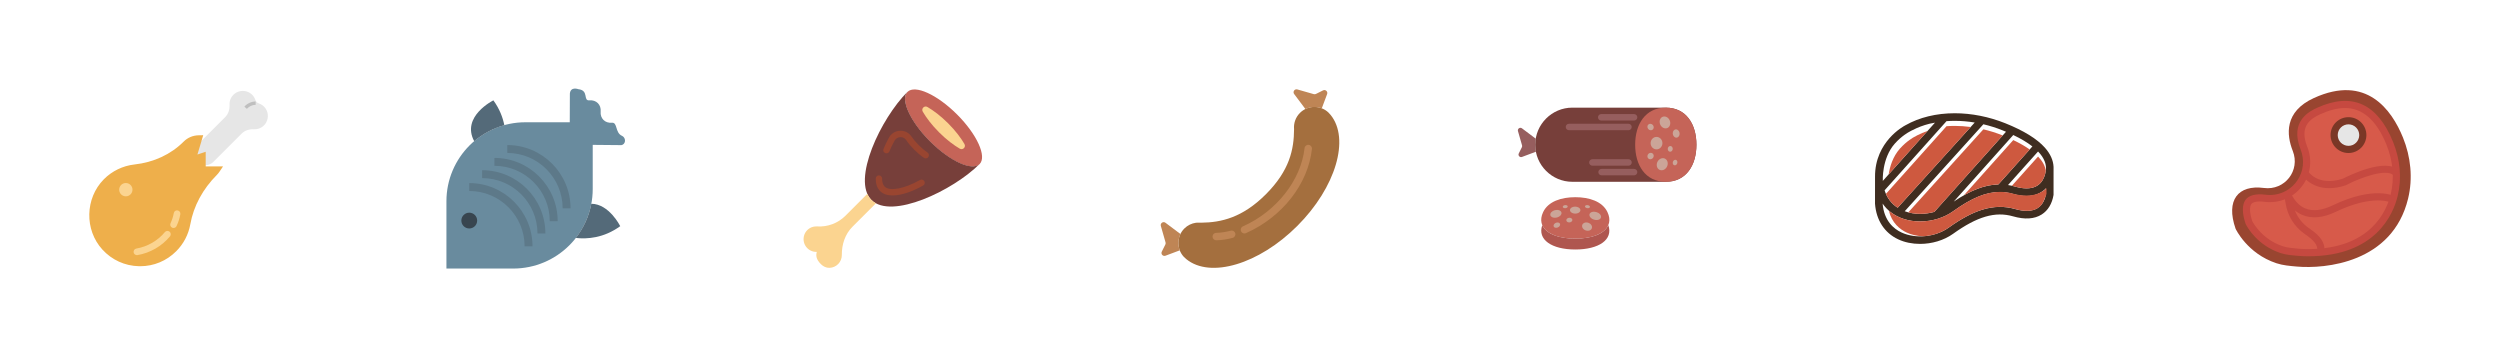 <?xml version="1.0" encoding="utf-8"?>
<!-- Generator: Adobe Illustrator 16.0.0, SVG Export Plug-In . SVG Version: 6.00 Build 0)  -->
<!DOCTYPE svg PUBLIC "-//W3C//DTD SVG 1.1//EN" "http://www.w3.org/Graphics/SVG/1.1/DTD/svg11.dtd">
<svg version="1.1" id="Layer_1" xmlns="http://www.w3.org/2000/svg" xmlns:xlink="http://www.w3.org/1999/xlink" x="0px" y="0px"
   width="700px" height="100px" viewBox="0 0 700 100" enable-background="new 0 0 700 100" xml:space="preserve">
<g>
  <path fill="#E6E6E6" d="M74.39,30.417c-0.494-0.743-1.175-1.222-1.917-1.465c-0.465-0.152-0.816-0.503-0.968-0.968
    c-0.244-0.744-0.723-1.424-1.466-1.918c-1.323-0.88-3.135-0.801-4.374,0.193c-0.986,0.791-1.449,1.944-1.394,3.079
    c0.062,1.281-0.31,2.546-1.218,3.453l-7.857,7.857c-0.058,0.058-0.104,0.122-0.157,0.184l-0.817,2.725
    c0.049,0.304,0.138,0.603,0.281,0.887c0.011,0.021,0.026,0.034,0.038,0.055l2.127-0.709v2.369c1.072,0.261,2.249-0.004,3.083-0.837
    l7.917-7.917c0.907-0.908,2.171-1.278,3.453-1.217c1.136,0.054,2.289-0.407,3.079-1.395C75.19,33.551,75.27,31.741,74.39,30.417z"
    />
  <path fill="#BFBFBF" d="M69.117,30.479l-0.693-0.623c0.8-0.894,1.946-1.418,3.143-1.443l0.02,0.932
    C70.646,29.364,69.747,29.777,69.117,30.479z"/>
  <g>
    <path fill="#EEAF4B" d="M56.665,47.518V43.79l-2.795,0.932l1.772-5.908c-1.286,0.02-2.566,0.505-3.543,1.481
      c-3.851,3.851-8.949,6.089-14.362,6.689c-2.926,0.324-5.766,1.614-8.001,3.872c-4.939,4.987-5.12,13.195-0.392,18.383
      c5.169,5.672,13.964,5.824,19.329,0.459c2.002-2.002,3.234-4.481,3.698-7.072c0.978-5.458,3.798-10.417,7.719-14.339
      c0.238-0.238,0.438-0.5,0.619-0.769L56.665,47.518L56.665,47.518z"/>
    <path fill="#EEAF4B" d="M39.24,74.543c-0.115,0-0.229-0.001-0.343-0.004c-3.941-0.092-7.577-1.751-10.239-4.673
      c-5.036-5.525-4.849-14.348,0.417-19.667c2.291-2.313,5.331-3.786,8.562-4.144c5.433-0.602,10.206-2.821,13.804-6.421
      c1.107-1.107,2.595-1.729,4.188-1.754l1.272-0.02l-1.623,5.408l2.319-0.773v4.089h4.86l-0.973,1.451
      c-0.243,0.362-0.476,0.65-0.734,0.91c-3.969,3.969-6.549,8.756-7.461,13.844c-0.516,2.878-1.883,5.495-3.957,7.567
      C46.627,73.063,43.055,74.543,39.24,74.543z M54.319,39.978c-0.585,0.203-1.118,0.533-1.562,0.976
      c-3.9,3.901-9.059,6.307-14.917,6.956c-2.849,0.316-5.421,1.562-7.442,3.602c-4.58,4.625-4.743,12.296-0.364,17.1
      c2.315,2.542,5.479,3.984,8.905,4.063c3.455,0.085,6.652-1.211,9.076-3.635c1.803-1.804,2.992-4.077,3.439-6.579
      c0.917-5.115,3.394-9.938,7.185-14.012h-2.906v-3.366l-3.272,1.09L54.319,39.978z"/>
  </g>
  <path fill="#FBD490" d="M48.592,63.832c-0.134,0-0.27-0.028-0.399-0.09c-0.465-0.221-0.664-0.776-0.442-1.241
    c0.429-0.906,0.735-1.859,0.909-2.835c0.09-0.507,0.564-0.849,1.081-0.754c0.505,0.09,0.843,0.574,0.753,1.081
    c-0.203,1.139-0.56,2.25-1.06,3.306C49.275,63.636,48.941,63.832,48.592,63.832z"/>
  <path fill="#FBD490" d="M38.334,71.44c-0.447,0-0.843-0.323-0.918-0.779c-0.085-0.507,0.258-0.987,0.766-1.071
    c3.087-0.516,5.997-2.192,7.981-4.601c0.326-0.396,0.915-0.453,1.312-0.126c0.398,0.327,0.454,0.914,0.126,1.311
    c-2.267,2.75-5.589,4.665-9.114,5.254C38.436,71.437,38.386,71.44,38.334,71.44z"/>
  <circle fill="#FBD490" cx="35.232" cy="53.109" r="1.864"/>
</g>
<g>
  <path fill="#698B9E" d="M174.653,40.279c0.636-0.685,0.356-1.863-0.498-2.244c-1.99-0.885-1.175-3.829-2.839-3.673
    c-1.908,0.178-3.31-1.222-3.13-3.131c0.178-1.908-1.223-3.31-3.132-3.131c-1.908,0.178-0.049-2.789-3.131-3.131
    c0,0-2.153-0.832-2.358,1.23l-0.031,8.035h-12.407c-12.22,0-22.126,9.907-22.126,22.127v18.836h18.683
    c12.305,0,22.279-9.975,22.279-22.279V40.563l8.02,0.074C174.265,40.593,174.484,40.46,174.653,40.279z"/>
  <path fill="#5D7989" d="M149.104,68.974h-2.214c0-8.547-6.953-15.498-15.499-15.498v-2.215
    C141.158,51.261,149.104,59.207,149.104,68.974z"/>
  <path fill="#5D7989" d="M152.708,65.37h-2.213c0-8.547-6.953-15.5-15.5-15.5v-2.214C144.761,47.657,152.708,55.604,152.708,65.37z"
    />
  <path fill="#5D7989" d="M156.15,61.928h-2.214c0-8.547-6.953-15.5-15.5-15.5v-2.214C148.204,44.213,156.15,52.161,156.15,61.928z"
    />
  <path fill="#5D7989" d="M159.753,58.324h-2.214c0-8.546-6.953-15.499-15.5-15.499v-2.214
    C151.807,40.611,159.753,48.557,159.753,58.324z"/>
  <path fill="#546A79" d="M141.214,35.057c-0.437-2.192-1.341-4.576-3.067-6.958c0,0-9.104,4.515-5.371,11.438
    C135.196,37.471,138.063,35.93,141.214,35.057z"/>
  <path fill="#546A79" d="M165.565,57.053c-0.67,3.566-2.191,6.824-4.342,9.573c3.169,0.36,7.819,0.05,12.441-3.299
    C173.665,63.327,170.565,57.075,165.565,57.053z"/>
  <circle fill="#38454F" cx="131.391" cy="61.761" r="2.214"/>
</g>
<g>

    <ellipse transform="matrix(0.707 -0.707 0.707 0.707 52.092 197.327)" fill="#C56458" cx="264.208" cy="35.792" rx="5.357" ry="14.286"/>
  <path fill="#FBD490" d="M262.945,37.055c-2.126-2.127-3.614-4.147-4.571-5.792c-0.497-0.853,0.453-1.803,1.307-1.306
    c1.643,0.957,3.664,2.445,5.791,4.571c2.127,2.127,3.614,4.147,4.571,5.792c0.498,0.853-0.453,1.803-1.307,1.306
    C267.094,40.668,265.072,39.181,262.945,37.055z"/>
  <path fill="#773F3A" d="M260.421,39.58c-5.579-5.579-8.405-11.797-6.313-13.89c-7.497,7.497-15.681,24.727-10.103,30.304
    c5.579,5.579,22.809-2.605,30.306-10.101C272.219,47.985,265.999,45.159,260.421,39.58z"/>
  <path fill="#FBD490" d="M245.262,56.92c-0.465-0.252-0.887-0.557-1.256-0.926c-0.487-0.487-0.863-1.067-1.15-1.719l-6.136,6.137
    c-2.09,2.09-4.976,3.171-7.925,2.988c-0.342-0.021-0.698,0.006-1.063,0.089c-1.29,0.295-2.339,1.34-2.635,2.629
    c-0.539,2.34,1.225,4.418,3.474,4.418c0.044,0,0.085-0.012,0.13-0.014c-0.257,0.978-0.257,2.057,1.176,3.467
    c0.639,0.63,1.479,1.036,2.376,1.009c1.921-0.058,3.46-1.634,3.46-3.569c0-0.014,0-0.026,0-0.04
    c-0.033-2.951,0.906-5.827,2.993-7.913L245.262,56.92z"/>
  <path fill="#994530" d="M259.205,44.346c-0.173,0-0.349-0.051-0.502-0.156c-0.926-0.632-1.837-1.396-2.709-2.267
    c-0.873-0.872-1.636-1.784-2.269-2.709c-0.369-0.541-0.979-0.851-1.649-0.818c-0.666,0.029-1.257,0.389-1.58,0.962
    c-0.565,1.004-1.055,2.019-1.454,3.015c-0.183,0.457-0.702,0.679-1.161,0.497c-0.458-0.184-0.68-0.704-0.496-1.162
    c0.428-1.069,0.951-2.154,1.556-3.226c0.628-1.116,1.771-1.815,3.058-1.871c1.293-0.056,2.481,0.539,3.201,1.594
    c0.562,0.823,1.273,1.671,2.056,2.455c0.794,0.793,1.619,1.484,2.454,2.056c0.407,0.278,0.512,0.834,0.233,1.241
    C259.771,44.209,259.49,44.346,259.205,44.346z"/>
  <path fill="#994530" d="M249.92,54.725c-1.403,0.001-2.623-0.357-3.488-1.223c-0.815-0.816-1.229-1.996-1.227-3.501
    c0.001-0.494,0.4-0.892,0.893-0.892h0.001c0.493,0.001,0.894,0.401,0.893,0.895c-0.001,1.015,0.234,1.767,0.703,2.236
    c1.406,1.405,5.479,0.649,9.903-1.841c0.431-0.244,0.974-0.091,1.216,0.34c0.242,0.428,0.089,0.974-0.34,1.214
    C255.744,53.49,252.52,54.725,249.92,54.725z"/>
</g>
<g>
  <path fill="#965E5E" d="M429.86,40.521c0-0.577,0.06-1.14,0.151-1.692l-3.862-2.897c-0.55-0.413-1.309,0.11-1.12,0.771l1.145,4.002
    c0.05,0.173,0.032,0.358-0.048,0.518l-0.865,1.729c-0.292,0.583,0.282,1.221,0.893,0.992l3.9-1.462
    C429.93,41.844,429.86,41.19,429.86,40.521z"/>
  <path fill="#773F3A" d="M466.424,50.903h-26.182c-5.71,0-10.382-4.672-10.382-10.382l0,0c0-5.71,4.672-10.382,10.382-10.382h26.182
    c5.71,0,8.576,4.672,8.576,10.382l0,0C475,46.231,472.134,50.903,466.424,50.903z"/>
  <path fill="#C56458" d="M475,40.521c0,5.734-2.843,10.382-8.576,10.382s-8.577-4.648-8.577-10.382
    c0-5.733,2.844-10.382,8.577-10.382S475,34.787,475,40.521z"/>
  <g>
    <path fill="#CBA598" d="M467.679,40.883c-0.39,0.007-0.709,0.377-0.709,0.827s0.32,0.796,0.709,0.775
      c0.382-0.021,0.686-0.391,0.686-0.826S468.061,40.875,467.679,40.883z"/>
    <path fill="#CBA598" d="M462.174,42.79c-0.494,0.027-0.902,0.461-0.902,0.97s0.408,0.882,0.902,0.836
      c0.485-0.045,0.871-0.478,0.871-0.968S462.659,42.763,462.174,42.79z"/>
    <path fill="#CBA598" d="M462.174,36.471c0.485,0.036,0.871-0.332,0.871-0.822c0-0.489-0.386-0.93-0.871-0.983
      c-0.494-0.055-0.902,0.312-0.902,0.819S461.68,36.435,462.174,36.471z"/>
    <path fill="#CBA598" d="M469.03,44.737c-0.365,0.041-0.666,0.427-0.666,0.862c0,0.436,0.301,0.744,0.666,0.69
      c0.358-0.053,0.645-0.438,0.645-0.859C469.675,45.007,469.389,44.697,469.03,44.737z"/>
    <path fill="#CBA598" d="M465.479,44.29c-0.867,0.081-1.595,0.928-1.595,1.891s0.728,1.621,1.595,1.476
      c0.835-0.139,1.489-0.977,1.489-1.876C466.97,44.881,466.314,44.212,465.479,44.29z"/>
    <path fill="#CBA598" d="M466.236,35.944c0.809,0.075,1.442-0.583,1.442-1.468s-0.634-1.708-1.442-1.842
      c-0.837-0.14-1.541,0.509-1.541,1.455C464.695,35.035,465.399,35.867,466.236,35.944z"/>
    <path fill="#CBA598" d="M462.174,40.082c0,0.997,0.781,1.776,1.711,1.742c0.895-0.033,1.595-0.813,1.595-1.742
      c0-0.93-0.701-1.709-1.595-1.743C462.955,38.305,462.174,39.084,462.174,40.082z"/>
    <path fill="#CBA598" d="M469.355,36.233c-0.541-0.05-0.99,0.438-0.99,1.09s0.449,1.199,0.99,1.219
      c0.526,0.02,0.944-0.47,0.944-1.093S469.882,36.282,469.355,36.233z"/>
  </g>
  <path fill="#C56458" d="M441.082,66.825c-6.919,0-11.089-3.036-9.004-7.438c1.425-3.01,5.122-4.173,9.004-4.173
    c3.883,0,7.579,1.163,9.005,4.173C452.171,63.788,448,66.825,441.082,66.825z"/>
  <g>
    <path fill="#CBA598" d="M439.458,60.969c-0.452,0-0.848,0.28-0.885,0.636c-0.038,0.369,0.321,0.678,0.804,0.678
      c0.481,0,0.88-0.309,0.888-0.678C440.271,61.249,439.91,60.969,439.458,60.969z"/>
    <path fill="#CBA598" d="M438.96,57.851c0.024-0.238-0.258-0.427-0.63-0.427s-0.707,0.188-0.752,0.427
      c-0.045,0.246,0.235,0.45,0.626,0.45S438.935,58.097,438.96,57.851z"/>
    <path fill="#CBA598" d="M444.589,58.301c0.392,0,0.654-0.203,0.589-0.449c-0.064-0.238-0.416-0.427-0.787-0.427
      c-0.372,0-0.639,0.188-0.595,0.427C443.841,58.097,444.197,58.301,444.589,58.301z"/>
    <path fill="#CBA598" d="M436.117,62.289c-0.482,0-0.972,0.318-1.098,0.724c-0.13,0.422,0.179,0.775,0.696,0.775
      s1.016-0.354,1.111-0.775C436.919,62.606,436.599,62.289,436.117,62.289z"/>
    <path fill="#CBA598" d="M435.948,58.776c-0.806,0-1.615,0.447-1.819,1.032c-0.219,0.624,0.328,1.161,1.232,1.161
      s1.737-0.537,1.854-1.161C437.323,59.224,436.753,58.776,435.948,58.776z"/>
    <path fill="#CBA598" d="M448.237,60.371c-0.243-0.62-1.1-1.093-1.928-1.093s-1.393,0.474-1.251,1.093
      c0.149,0.663,1.036,1.234,1.971,1.234S448.496,61.034,448.237,60.371z"/>
    <path fill="#CBA598" d="M441.032,57.851c-0.763,0-1.406,0.402-1.438,0.925c-0.034,0.556,0.627,1.032,1.479,1.032
      s1.494-0.477,1.437-1.032C442.455,58.253,441.795,57.851,441.032,57.851z"/>
    <path fill="#CBA598" d="M444.181,62.283c-0.724,0-1.261,0.481-1.196,1.105c0.068,0.661,0.777,1.227,1.581,1.227
      s1.326-0.565,1.176-1.227C445.6,62.764,444.905,62.283,444.181,62.283z"/>
  </g>
  <path fill="#AF564F" d="M441.082,66.825c-4.776,0-8.241-1.449-9.243-3.793c-1.435,4.069,2.649,6.829,9.243,6.829
    c6.595,0,10.679-2.761,9.244-6.829C449.323,65.376,445.859,66.825,441.082,66.825z"/>
  <path fill="#965E5E" d="M455.976,36.458h-16.664c-0.499,0-0.902-0.403-0.902-0.903c0-0.499,0.403-0.903,0.902-0.903h16.664
    c0.499,0,0.903,0.404,0.903,0.903C456.879,36.055,456.474,36.458,455.976,36.458z"/>
  <path fill="#965E5E" d="M457.544,33.75h-9.204c-0.499,0-0.902-0.403-0.902-0.903c0-0.499,0.403-0.902,0.902-0.902h9.204
    c0.499,0,0.902,0.403,0.902,0.902C458.446,33.346,458.043,33.75,457.544,33.75z"/>
  <path fill="#965E5E" d="M455.99,46.389h-10.126c-0.499,0-0.902-0.403-0.902-0.903c0-0.499,0.403-0.903,0.902-0.903h10.126
    c0.499,0,0.902,0.404,0.902,0.903C456.893,45.985,456.489,46.389,455.99,46.389z"/>
  <path fill="#965E5E" d="M457.544,49.097h-9.105c-0.499,0-0.903-0.404-0.903-0.903c0-0.5,0.404-0.903,0.903-0.903h9.105
    c0.499,0,0.902,0.403,0.902,0.903C458.446,48.693,458.043,49.097,457.544,49.097z"/>
</g>
<g>
  <path fill="#A46F3E" d="M362.337,36.16c-0.03,5.641-1.217,11.56-7.913,18.257c-6.531,6.531-12.499,7.879-18.072,7.936
    c-0.476-0.058-1.477,0.014-1.477,0.014c-1.192,0.164-2.344,0.699-3.261,1.615c-2.18,2.181-2.228,5.68-0.153,7.924
    c0,0,0.523,0.508,0.718,0.658c6.691,5.453,20.292,1.464,31.074-9.317c10.781-10.781,14.77-24.383,9.317-31.073
    c-0.15-0.196-0.658-0.718-0.658-0.718c-2.245-2.074-5.744-2.027-7.924,0.153C362.744,32.854,362.193,34.532,362.337,36.16z"/>
  <path fill="#BF8555" d="M348.444,65.368c-0.4,0-0.78-0.231-0.952-0.619c-0.233-0.525,0.004-1.141,0.53-1.373
    c9.347-4.141,16.279-12.941,17.249-21.896c0.063-0.571,0.578-0.994,1.146-0.923c0.572,0.062,0.984,0.575,0.923,1.146
    c-1.063,9.82-8.314,19.073-18.475,23.574C348.727,65.34,348.584,65.368,348.444,65.368z"/>
  <path fill="#BF8555" d="M340.548,67.282c-0.561,0-1.023-0.446-1.04-1.012c-0.017-0.574,0.436-1.053,1.011-1.069
    c1.338-0.037,2.712-0.242,4.083-0.607c0.55-0.147,1.125,0.181,1.273,0.736c0.149,0.555-0.182,1.126-0.737,1.273
    c-1.526,0.408-3.059,0.635-4.56,0.679C340.569,67.282,340.559,67.282,340.548,67.282z"/>
  <path fill="#BF8555" d="M330.539,65.528l-4.214-3.16c-0.633-0.475-1.507,0.127-1.29,0.889l1.318,4.612
    c0.057,0.199,0.036,0.411-0.055,0.597l-0.997,1.992c-0.336,0.672,0.326,1.406,1.029,1.144l4.009-1.504
    C329.764,68.62,329.84,66.964,330.539,65.528z"/>
  <path fill="#BF8555" d="M365.521,30.545l-3.159-4.214c-0.475-0.633,0.127-1.508,0.888-1.29l4.613,1.318
    c0.198,0.057,0.411,0.036,0.596-0.055l1.993-0.997c0.672-0.336,1.406,0.326,1.144,1.029l-1.504,4.009
    C368.613,29.771,366.956,29.847,365.521,30.545z"/>
</g>
<g>
  <path fill="#3F2D20" d="M574.996,46.718c-0.092-1.851-0.897-3.647-2.414-5.357c-2.199-2.478-5.942-4.786-11.127-6.861
    c-4.562-1.826-9.449-2.791-14.135-2.791c-5.146,0-9.912,1.163-13.784,3.362c-0.294,0.151-2.467,1.314-4.548,3.692
    c-1.885,2.153-4.027,5.723-3.98,10.788c-0.006,0.046-0.01,7.462-0.008,7.488c0.35,4.639,2.668,8.186,6.529,9.988
    c1.822,0.851,3.928,1.264,6.074,1.264c3.288,0,6.667-0.97,9.248-2.819c6.786-4.863,11.814-6.327,16.814-4.896
    c3.282,0.939,5.977,0.765,8.008-0.521c1.764-1.116,2.911-3.014,3.318-5.486C575.002,54.511,575.002,46.764,574.996,46.718z
     M572.88,54.306c-0.225,1.286-0.815,2.985-2.343,3.952c-1.497,0.947-3.611,1.039-6.285,0.274c-2.991-0.856-5.989-0.803-9.165,0.165
    c-2.848,0.867-5.946,2.518-9.474,5.046c-3.679,2.637-9.224,3.207-13.185,1.357c-2.198-1.026-4.89-3.265-5.297-8.098
    c0.612,0.895,1.349,1.689,2.21,2.366c2.17,1.703,5.11,2.641,8.281,2.641c3.357,0,6.721-1.033,9.228-2.834
    c5.21-3.745,9.257-5.415,13.119-5.415c1.23,0,2.422,0.17,3.642,0.521c1.367,0.393,2.651,0.592,3.813,0.592c0.001,0,0,0,0,0
    c2.28,0,4.14-0.757,5.455-2.161V54.306z M534.514,36.959c0.018-0.009,3.295-2.009,7.279-2.615l-14.608,16.314
    c-0.002-0.025-0.339-6.27,3.349-10.434C532.474,38.034,534.496,36.969,534.514,36.959z M570.658,42.415
    c1.726,1.791,2.459,3.642,2.152,5.512c-0.361,2.198-1.589,4.819-5.386,4.819c-0.964,0-2.05-0.171-3.227-0.51
    c-0.646-0.185-1.299-0.326-1.953-0.426L570.658,42.415z M559.544,51.64c-3.823,0.104-7.745,1.608-12.498,4.81l16.67-18.646
    c2.162,1.03,3.949,2.099,5.355,3.196L559.544,51.64z M541.619,59.327c-1.279,0.361-2.636,0.556-3.996,0.556
    c-1.435,0-2.916-0.228-4.299-0.736l22.02-24.352c1.801,0.425,3.586,0.985,5.321,1.68c0.346,0.138,0.682,0.278,1.014,0.418
    L541.619,59.327z M531.346,58.164c-1.628-1.054-2.957-2.637-3.662-4.875l17.341-19.366c0.754-0.056,1.52-0.087,2.296-0.087
    c1.844,0,3.722,0.161,5.598,0.472L531.346,58.164z"/>
  <g>
    <path fill="#CE593F" d="M571.402,43.273c-0.05-0.064-0.099-0.128-0.151-0.192C571.304,43.145,571.353,43.209,571.402,43.273z"/>
    <path fill="#CE593F" d="M571.093,42.895c-0.042-0.049-0.083-0.098-0.126-0.147C571.01,42.796,571.051,42.845,571.093,42.895z"/>
    <path fill="#CE593F" d="M571.673,43.638c-0.053-0.075-0.104-0.149-0.16-0.224C571.568,43.488,571.62,43.563,571.673,43.638z"/>
    <path fill="#CE593F" d="M572.776,46.095c-0.022-0.111-0.048-0.222-0.077-0.333C572.729,45.873,572.754,45.984,572.776,46.095z"/>
    <path fill="#CE593F" d="M563.103,51.969c-0.285-0.06-0.57-0.115-0.856-0.158C562.532,51.854,562.817,51.909,563.103,51.969z"/>
    <path fill="#CE593F" d="M571.91,43.995c-0.052-0.083-0.104-0.165-0.16-0.248C571.807,43.83,571.858,43.912,571.91,43.995z"/>
    <path fill="#CE593F" d="M572.777,46.101c0.112,0.566,0.129,1.136,0.049,1.707c-0.189-1.346-0.917-2.677-2.168-3.975l-7.328,8.184
      c-0.014-0.003-0.027-0.006-0.041-0.009c0.304,0.067,0.607,0.143,0.909,0.229c1.177,0.338,2.263,0.509,3.227,0.509
      c3.797,0,5.024-2.62,5.386-4.819C572.911,47.316,572.898,46.707,572.777,46.101z"/>
    <path fill="#CE593F" d="M572.695,45.749c-0.029-0.108-0.062-0.216-0.098-0.324C572.634,45.533,572.666,45.641,572.695,45.749z"/>
    <path fill="#CE593F" d="M572.119,44.347c-0.05-0.088-0.1-0.177-0.153-0.266C572.02,44.17,572.069,44.259,572.119,44.347z"/>
    <path fill="#CE593F" d="M572.59,45.401c-0.036-0.104-0.074-0.209-0.116-0.313C572.516,45.192,572.555,45.297,572.59,45.401z"/>
    <path fill="#CE593F" d="M572.302,44.701c-0.046-0.095-0.093-0.19-0.144-0.284C572.209,44.511,572.256,44.606,572.302,44.701z"/>
    <path fill="#CE593F" d="M572.459,45.052c-0.041-0.1-0.084-0.2-0.132-0.3C572.374,44.852,572.418,44.952,572.459,45.052z"/>
  </g>
  <path fill="#CE593F" d="M541.793,34.344l-2.061,2.301c-2.248,0.787-3.789,1.726-3.801,1.732c-0.019,0.009-2.04,1.075-3.98,3.266
    c-1.969,2.224-2.791,5.04-3.129,7.187L541.793,34.344z"/>
  <g>
    <path fill="#CE593F" d="M537.145,66.168c0.104,0.004,0.207,0.009,0.311,0.01C537.352,66.177,537.248,66.171,537.145,66.168z"/>
    <path fill="#CE593F" d="M533.33,65.466c-0.056-0.021-0.113-0.037-0.168-0.058C533.217,65.429,533.274,65.446,533.33,65.466z"/>
    <path fill="#CE593F" d="M528.053,58.162c-0.112-0.123-0.221-0.25-0.328-0.379C527.832,57.912,527.939,58.039,528.053,58.162z"/>
    <path fill="#CE593F" d="M528.26,58.383c0.102,0.105,0.205,0.208,0.312,0.31C528.465,58.591,528.361,58.488,528.26,58.383z"/>
    <path fill="#CE593F" d="M527.197,57.004c0.141,0.206,0.291,0.405,0.445,0.601C527.487,57.409,527.338,57.209,527.197,57.004
      L527.197,57.004z"/>
    <path fill="#CE593F" d="M534.98,65.92c-0.098-0.019-0.194-0.038-0.29-0.06C534.786,65.882,534.883,65.901,534.98,65.92z"/>
    <path fill="#CE593F" d="M567.442,54.749h-0.009c-1.162,0-2.45-0.138-3.818-0.53c-1.22-0.351-2.413-0.489-3.644-0.489
      c-3.862,0-7.909,1.686-13.12,5.431c-2.506,1.801-5.869,2.842-9.227,2.842c-3.172,0-6.113-0.935-8.283-2.638
      c-0.186-0.146-0.363-0.298-0.538-0.455c0.022,0.021,0.044,0.043,0.067,0.063c0.869,3.495,3.102,5.253,4.976,6.129
      c1.352,0.631,2.888,0.979,4.471,1.062c2.614-0.124,5.245-0.95,7.296-2.42c3.527-2.528,6.627-4.179,9.474-5.046
      c3.177-0.968,6.174-1.022,9.165-0.166c2.674,0.766,4.859,0.674,6.356-0.273c1.528-0.968,1.85-2.666,2.415-3.952v-1.594
      C571.468,54.116,569.723,54.749,567.442,54.749z"/>
    <path fill="#CE593F" d="M538.289,66.165c-0.088,0.004-0.174,0.003-0.262,0.006C538.115,66.168,538.201,66.169,538.289,66.165z"/>
    <path fill="#CE593F" d="M534.164,65.728c-0.083-0.022-0.168-0.044-0.25-0.068C533.996,65.684,534.081,65.705,534.164,65.728z"/>
    <path fill="#CE593F" d="M535.799,66.058c-0.104-0.015-0.207-0.029-0.311-0.046C535.592,66.028,535.695,66.043,535.799,66.058z"/>
    <path fill="#CE593F" d="M536.625,66.143c-0.107-0.008-0.213-0.019-0.319-0.028C536.412,66.124,536.518,66.135,536.625,66.143z"/>
  </g>
  <g>
    <polygon fill="#CE593F" points="545.024,33.923 527.684,53.289 527.684,53.289    "/>
    <path fill="#CE593F" d="M547.32,35.253c-0.776,0-1.542,0.031-2.296,0.087l-16.962,18.943c0.752,1.72,1.909,2.992,3.283,3.881
      l20.441-22.606C550.288,35.358,548.793,35.253,547.32,35.253z"/>
    <path fill="#CE593F" d="M528.023,54.198c-0.031-0.073-0.062-0.148-0.092-0.224C527.962,54.05,527.992,54.125,528.023,54.198z"/>
  </g>
  <path fill="#CE593F" d="M560.753,37.927c-0.029-0.012-0.058-0.023-0.088-0.036c-1.735-0.694-3.521-1.255-5.321-1.679L534.322,59.46
    c-0.168-0.045-0.335-0.093-0.501-0.145c1.237,0.39,2.538,0.568,3.803,0.568c1.36,0,2.716-0.195,3.995-0.557l20.06-22.435
    L560.753,37.927z"/>
  <g>
    <path fill="#CE593F" d="M547.854,55.917c-0.268,0.172-0.536,0.349-0.809,0.532C547.318,56.266,547.587,56.089,547.854,55.917z"/>
    <path fill="#CE593F" d="M563.716,39.222l-13.818,15.456c-0.037,0.021-0.074,0.043-0.11,0.063c3.566-2.033,6.694-3.019,9.757-3.102
      l8.765-9.788C567.036,40.953,565.505,40.074,563.716,39.222z"/>
    <path fill="#CE593F" d="M549.41,54.96c-0.138,0.08-0.275,0.162-0.413,0.245C549.136,55.122,549.272,55.04,549.41,54.96z"/>
    <path fill="#CE593F" d="M548.64,55.422c-0.163,0.101-0.328,0.204-0.492,0.309C548.313,55.626,548.477,55.522,548.64,55.422z"/>
  </g>
</g>
<g>
  <path fill="#994530" d="M625.957,64.033c0,0,3.195,6.946,11.446,9.675c1.834,0.606,3.765,0.754,5.688,0.926
    c7.895,0.706,26.812-0.975,31.18-19.045c1.372-5.677,0.763-11.655-1.435-17.066c-3.163-7.791-10.252-17.771-24.922-11.087
    c-8.358,3.809-7.724,10.316-5.935,14.841c2.165,5.476-2.251,11.122-8.089,10.354C626.675,51.682,623.168,56.017,625.957,64.033z"/>
  <g>
    <path fill="#D75A4A" d="M629.707,62.316c0.403,0.787,3.069,5.572,9.145,7.581c1.34,0.442,2.873,0.579,4.498,0.723l0.283,0.025
      c0.821,0.073,1.704,0.11,2.627,0.11c18.246,0,22.938-11.259,24.107-16.1c1.139-4.71,0.709-9.739-1.239-14.542
      c-2.929-7.212-7.137-10.871-12.507-10.871c-2.218,0-4.7,0.618-7.376,1.837c-3.003,1.369-6.7,3.935-4.145,10.397
      c1.288,3.262,0.915,6.771-1.027,9.627c-2.178,3.202-6.023,4.919-9.931,4.405c-0.495-0.064-0.97-0.099-1.409-0.099
      c-1.081,0-2.512,0.198-3.185,1.146C628.779,57.643,628.837,59.735,629.707,62.316z"/>
    <path fill="#C64940" d="M646.262,71.76c-0.952,0-1.865-0.038-2.716-0.115l-0.284-0.024c-1.681-0.147-3.269-0.288-4.724-0.771
      c-6.399-2.115-9.222-7.099-9.723-8.076l-0.059-0.138c-0.987-2.928-0.997-5.292-0.026-6.659c0.916-1.289,2.9-1.813,5.544-1.461
      c3.551,0.468,6.985-1.058,8.969-3.976c1.753-2.574,2.09-5.744,0.925-8.692c-3.201-8.095,2.717-10.793,4.662-11.681
      c9.715-4.423,16.871-1.159,21.229,9.57c2.028,4.999,2.473,10.239,1.284,15.154C670.117,59.964,665.22,71.76,646.262,71.76z
       M630.634,61.922c0.402,0.761,2.946,5.174,8.534,7.022c1.233,0.407,2.709,0.538,4.271,0.675l0.285,0.025
      c0.791,0.07,1.645,0.106,2.536,0.106c17.532,0,22.018-10.722,23.132-15.332c1.088-4.503,0.675-9.32-1.194-13.928
      c-2.761-6.797-6.656-10.243-11.577-10.243c-2.074,0-4.416,0.587-6.959,1.746c-3.031,1.381-5.831,3.545-3.629,9.116
      c1.414,3.576,1.002,7.425-1.13,10.56c-2.412,3.547-6.587,5.406-10.892,4.836c-1.8-0.237-3.208,0.019-3.646,0.634
      C629.93,57.755,629.773,59.332,630.634,61.922z"/>
  </g>
  <g>
    <circle fill="#E6E6E6" cx="657.573" cy="37.825" r="4.015"/>
    <path fill="#7A3726" d="M657.573,42.844c-2.767,0-5.018-2.251-5.018-5.019s2.251-5.018,5.018-5.018
      c2.768,0,5.019,2.251,5.019,5.018S660.341,42.844,657.573,42.844z M657.573,34.814c-1.659,0-3.011,1.351-3.011,3.011
      s1.352,3.011,3.011,3.011c1.66,0,3.012-1.351,3.012-3.011S659.233,34.814,657.573,34.814z"/>
  </g>
  <path fill="#C64940" d="M650.711,70.851l-1.948-0.48c0.437-1.768-1.067-3.228-3.459-4.877c-2.885-1.991-4.834-5.136-5.346-8.626
    c-0.188-1.271-0.427-2.293-0.43-2.304l1.929-0.55c0.01,0.028,1.094,3.115,3.992,4.33c2.102,0.88,4.685,0.6,7.677-0.835
    c11.62-5.574,17.164-2.656,17.395-2.529l-0.971,1.758c-0.04-0.021-4.987-2.488-15.556,2.58c-3.543,1.7-6.687,1.991-9.347,0.866
    c-0.804-0.341-1.495-0.782-2.085-1.271c0.771,1.981,2.117,3.709,3.881,4.926C648.233,65.077,651.568,67.376,650.711,70.851z"/>
  <path fill="#C64940" d="M652.173,52.687c-5.39,0-7.633-3.708-7.661-3.753l1.733-1.014l-0.866,0.507l0.862-0.514
    c0.108,0.18,2.725,4.352,9.773,2.113c1.546-0.797,12.082-6.024,15.677-2.298l-1.444,1.395c-1.986-2.06-9.263,0.578-13.381,2.724
    l-0.154,0.064C655.001,52.464,653.493,52.687,652.173,52.687z"/>
</g>
</svg>
